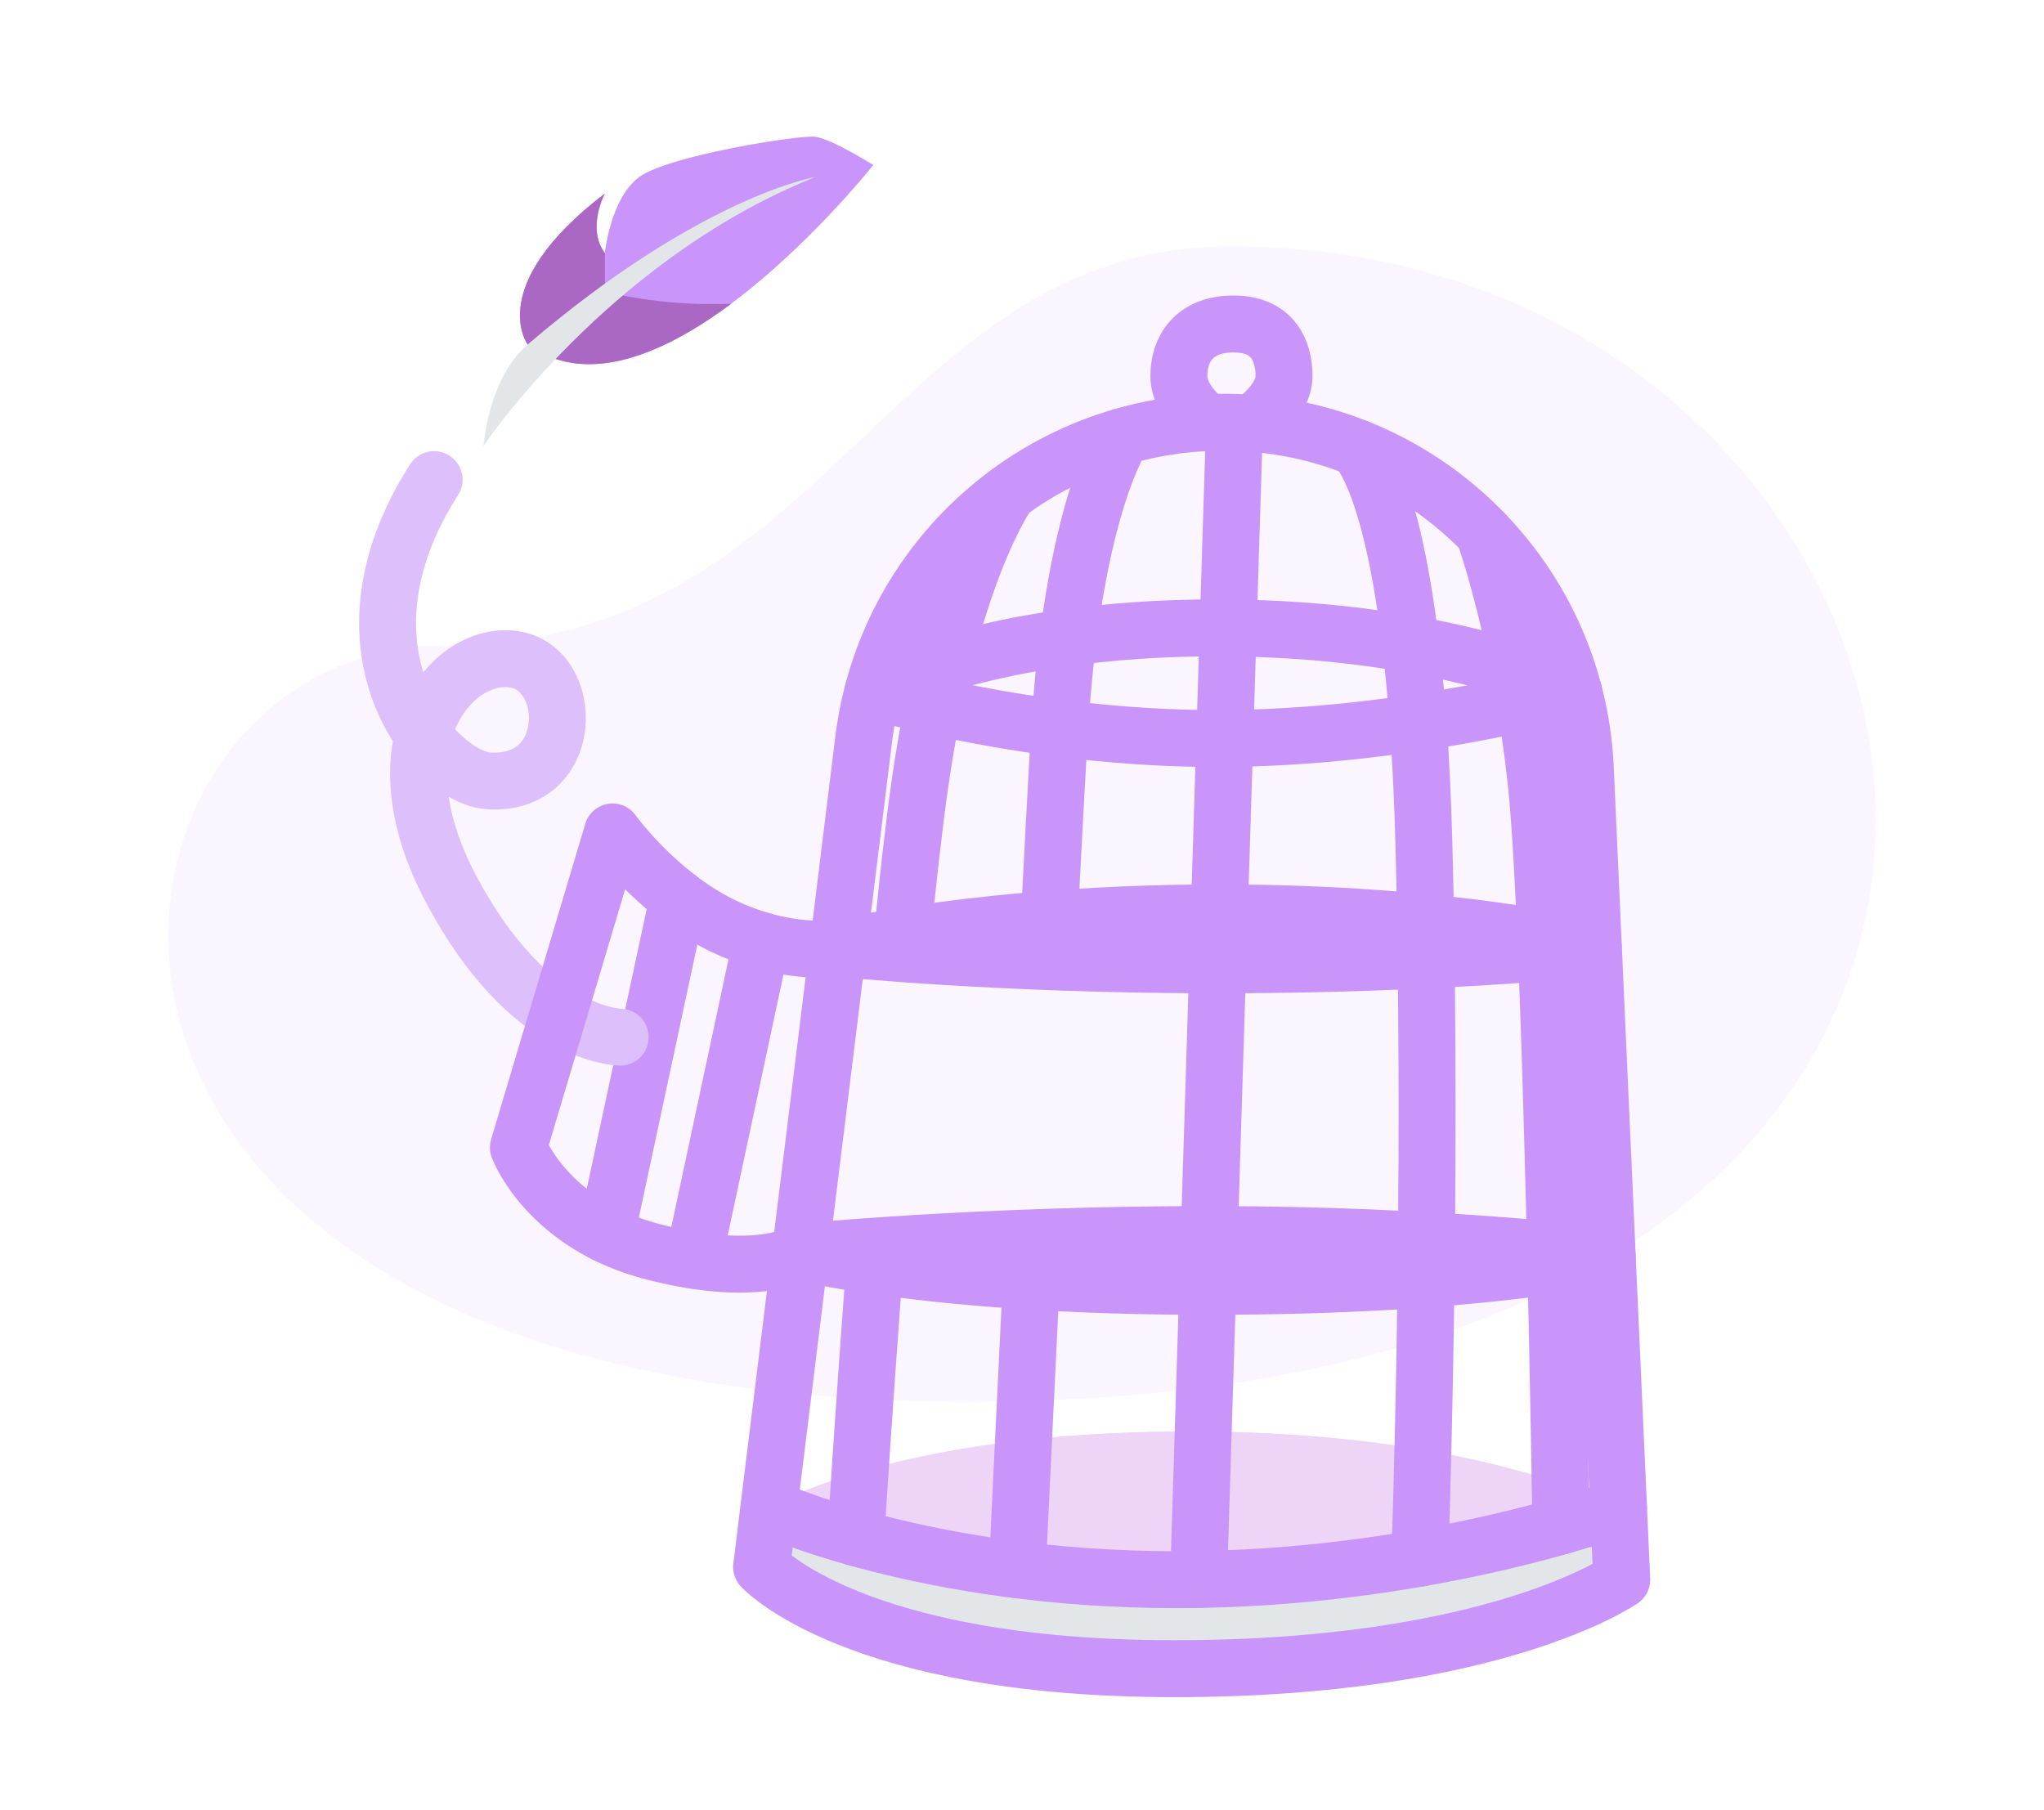 <svg width="359" height="318" viewBox="0 0 359 318" fill="none" xmlns="http://www.w3.org/2000/svg">
<g opacity="0.86">
<path d="M216.287 43.273C156.091 43.273 145.838 113.38 78.046 113.38C10.254 113.38 -8.567 246.206 170.402 246.206C396.048 246.206 353.532 43.273 216.287 43.273Z" fill="#D195FC" fill-opacity="0.1"/>
<path d="M284.836 277.475C284.836 277.475 262.601 293.109 206.294 293.109C149.987 293.109 133.766 275.306 133.766 275.306L135.054 264.845C135.054 264.845 156.872 251.447 208.713 251.447C260.566 251.447 284.271 264.845 284.271 264.845L284.836 277.475Z" fill="#DFE2E6"/>
<path d="M92.685 60.511C92.685 60.511 84.964 50.254 106.227 33.987C106.227 33.987 102.949 40.098 106.227 44.481C106.227 44.481 107.188 34.857 112.264 31.095C117.34 27.344 140.344 23.673 143.192 24.023C146.041 24.373 153.389 28.982 153.389 28.982C153.389 28.982 120.358 70.622 97.591 63.053" fill="#C084FA"/>
<path d="M106.252 51.18V44.515L106.229 44.447C102.985 40.064 106.24 33.986 106.24 33.986C84.977 50.254 92.686 60.511 92.686 60.511L97.592 63.053C107.122 66.216 118.483 60.759 128.431 53.349C115.747 53.891 106.252 51.18 106.252 51.18Z" fill="#9D50BB"/>
<path d="M284.836 277.474C284.836 277.474 262.601 293.108 206.294 293.108C149.987 293.108 133.766 275.248 133.766 275.248L135.054 264.731L151.683 129.951C153.627 114.181 161.246 100.354 172.359 90.401C183.471 80.449 198.076 74.394 213.97 74.168C248.357 73.694 276.901 100.602 278.438 134.933L284.271 264.833L284.836 277.474Z" stroke="#C084FA" stroke-width="10" stroke-miterlimit="10" stroke-linecap="round" stroke-linejoin="round"/>
<path d="M284.271 264.845C284.271 264.845 250.743 277.474 206.611 277.474C162.479 277.474 135.055 264.845 135.055 264.845C135.055 264.845 156.872 251.436 208.725 251.436C260.578 251.436 284.271 264.845 284.271 264.845Z" fill="#EBCEF7"/>
<path d="M284.271 264.844C284.271 264.844 250.743 277.473 206.611 277.473C162.479 277.473 135.055 264.844 135.055 264.844" stroke="#C084FA" stroke-width="10" stroke-miterlimit="10" stroke-linecap="round" stroke-linejoin="round"/>
<path d="M119.114 157.73L106.453 216.846" stroke="#C084FA" stroke-width="10" stroke-miterlimit="10" stroke-linecap="round" stroke-linejoin="round"/>
<path d="M133.765 165.219L121.771 221.363" stroke="#C084FA" stroke-width="10" stroke-miterlimit="10" stroke-linecap="round" stroke-linejoin="round"/>
<path d="M216.829 74.225L210.521 277.44" stroke="#C084FA" stroke-width="10" stroke-miterlimit="10" stroke-linecap="round" stroke-linejoin="round"/>
<path d="M238.205 78.609C238.205 78.609 248.469 86.799 250.086 148.151C251.691 209.503 249.374 273.691 249.374 273.691" stroke="#C084FA" stroke-width="10" stroke-miterlimit="10" stroke-linecap="round" stroke-linejoin="round"/>
<path d="M181.119 225.047C179.74 253.243 178.678 275.746 178.678 275.746" stroke="#C084FA" stroke-width="10" stroke-miterlimit="10" stroke-linecap="round" stroke-linejoin="round"/>
<path d="M197.137 76.699C197.137 76.699 188.297 89.566 185.991 129.884C185.516 138.153 184.928 149.178 184.295 161.469" stroke="#C084FA" stroke-width="10" stroke-miterlimit="10" stroke-linecap="round" stroke-linejoin="round"/>
<path d="M153.604 222.312C151.637 248.747 150.303 270.097 150.303 270.097" stroke="#C084FA" stroke-width="10" stroke-miterlimit="10" stroke-linecap="round" stroke-linejoin="round"/>
<path d="M177.072 86.606C177.072 86.606 166.853 100.647 161.54 137.926C160.523 145.054 159.483 154.295 158.477 164.563" stroke="#C084FA" stroke-width="10" stroke-miterlimit="10" stroke-linecap="round" stroke-linejoin="round"/>
<path d="M260.623 93.588C260.623 93.588 267.078 111.47 269.859 137.927C272.64 164.384 274.143 268.064 274.143 268.064" stroke="#C084FA" stroke-width="10" stroke-miterlimit="10" stroke-linecap="round" stroke-linejoin="round"/>
<path d="M276.347 121.331C276.347 121.331 253.682 110.283 213.676 110.283C173.67 110.283 153.367 121.331 153.367 121.331C153.367 121.331 180.735 129.725 213.676 129.725C246.616 129.725 276.347 121.331 276.347 121.331Z" stroke="#C084FA" stroke-width="10" stroke-miterlimit="10" stroke-linecap="round" stroke-linejoin="round"/>
<path d="M108.918 182.177C108.918 182.177 93.047 182.199 79.255 156.228C65.464 130.257 79.493 114.182 90.277 115.809C101.061 117.436 101.118 138.165 85.812 137.159C76.282 136.538 57.133 114.114 76.248 84.246" stroke="#D8B6FA" stroke-width="10" stroke-miterlimit="10" stroke-linecap="round" stroke-linejoin="round"/>
<path d="M84.93 78.327C84.93 78.327 106.781 45.646 143.192 31.096C143.192 31.096 123.104 34.462 92.684 60.512C85.732 66.465 84.93 78.327 84.93 78.327Z" fill="#DFE2E6"/>
<path d="M211.934 74.034C211.934 74.034 207.051 70.634 207.051 66.002C207.051 61.37 209.696 56.908 216.648 56.908C223.589 56.908 225.522 61.653 225.522 66.07C225.522 70.498 220.107 74.158 220.107 74.158" stroke="#C084FA" stroke-width="10" stroke-miterlimit="10" stroke-linecap="round" stroke-linejoin="round"/>
<path d="M140.594 219.93C140.594 219.93 171.839 216.846 212.399 216.846C252.958 216.846 282.282 220.562 282.282 220.562C282.282 220.562 260.487 225.951 212.116 225.951C163.745 225.951 140.594 219.93 140.594 219.93ZM140.594 219.93C140.594 219.93 133.675 224.708 114.888 219.93C96.1 215.151 91.047 201.573 91.047 201.573L107.585 146.129C107.585 146.129 115.148 156.714 126.452 162.373C137.756 168.033 147.173 166.565 147.173 166.565C147.173 166.565 173.161 160.351 214.151 160.351C255.14 160.351 279.851 166.565 279.851 166.565C279.851 166.565 252.28 169.479 213.857 169.479C175.433 169.479 147.161 166.565 147.161 166.565" stroke="#C084FA" stroke-width="10" stroke-miterlimit="10" stroke-linecap="round" stroke-linejoin="round"/>
</g>
</svg>
